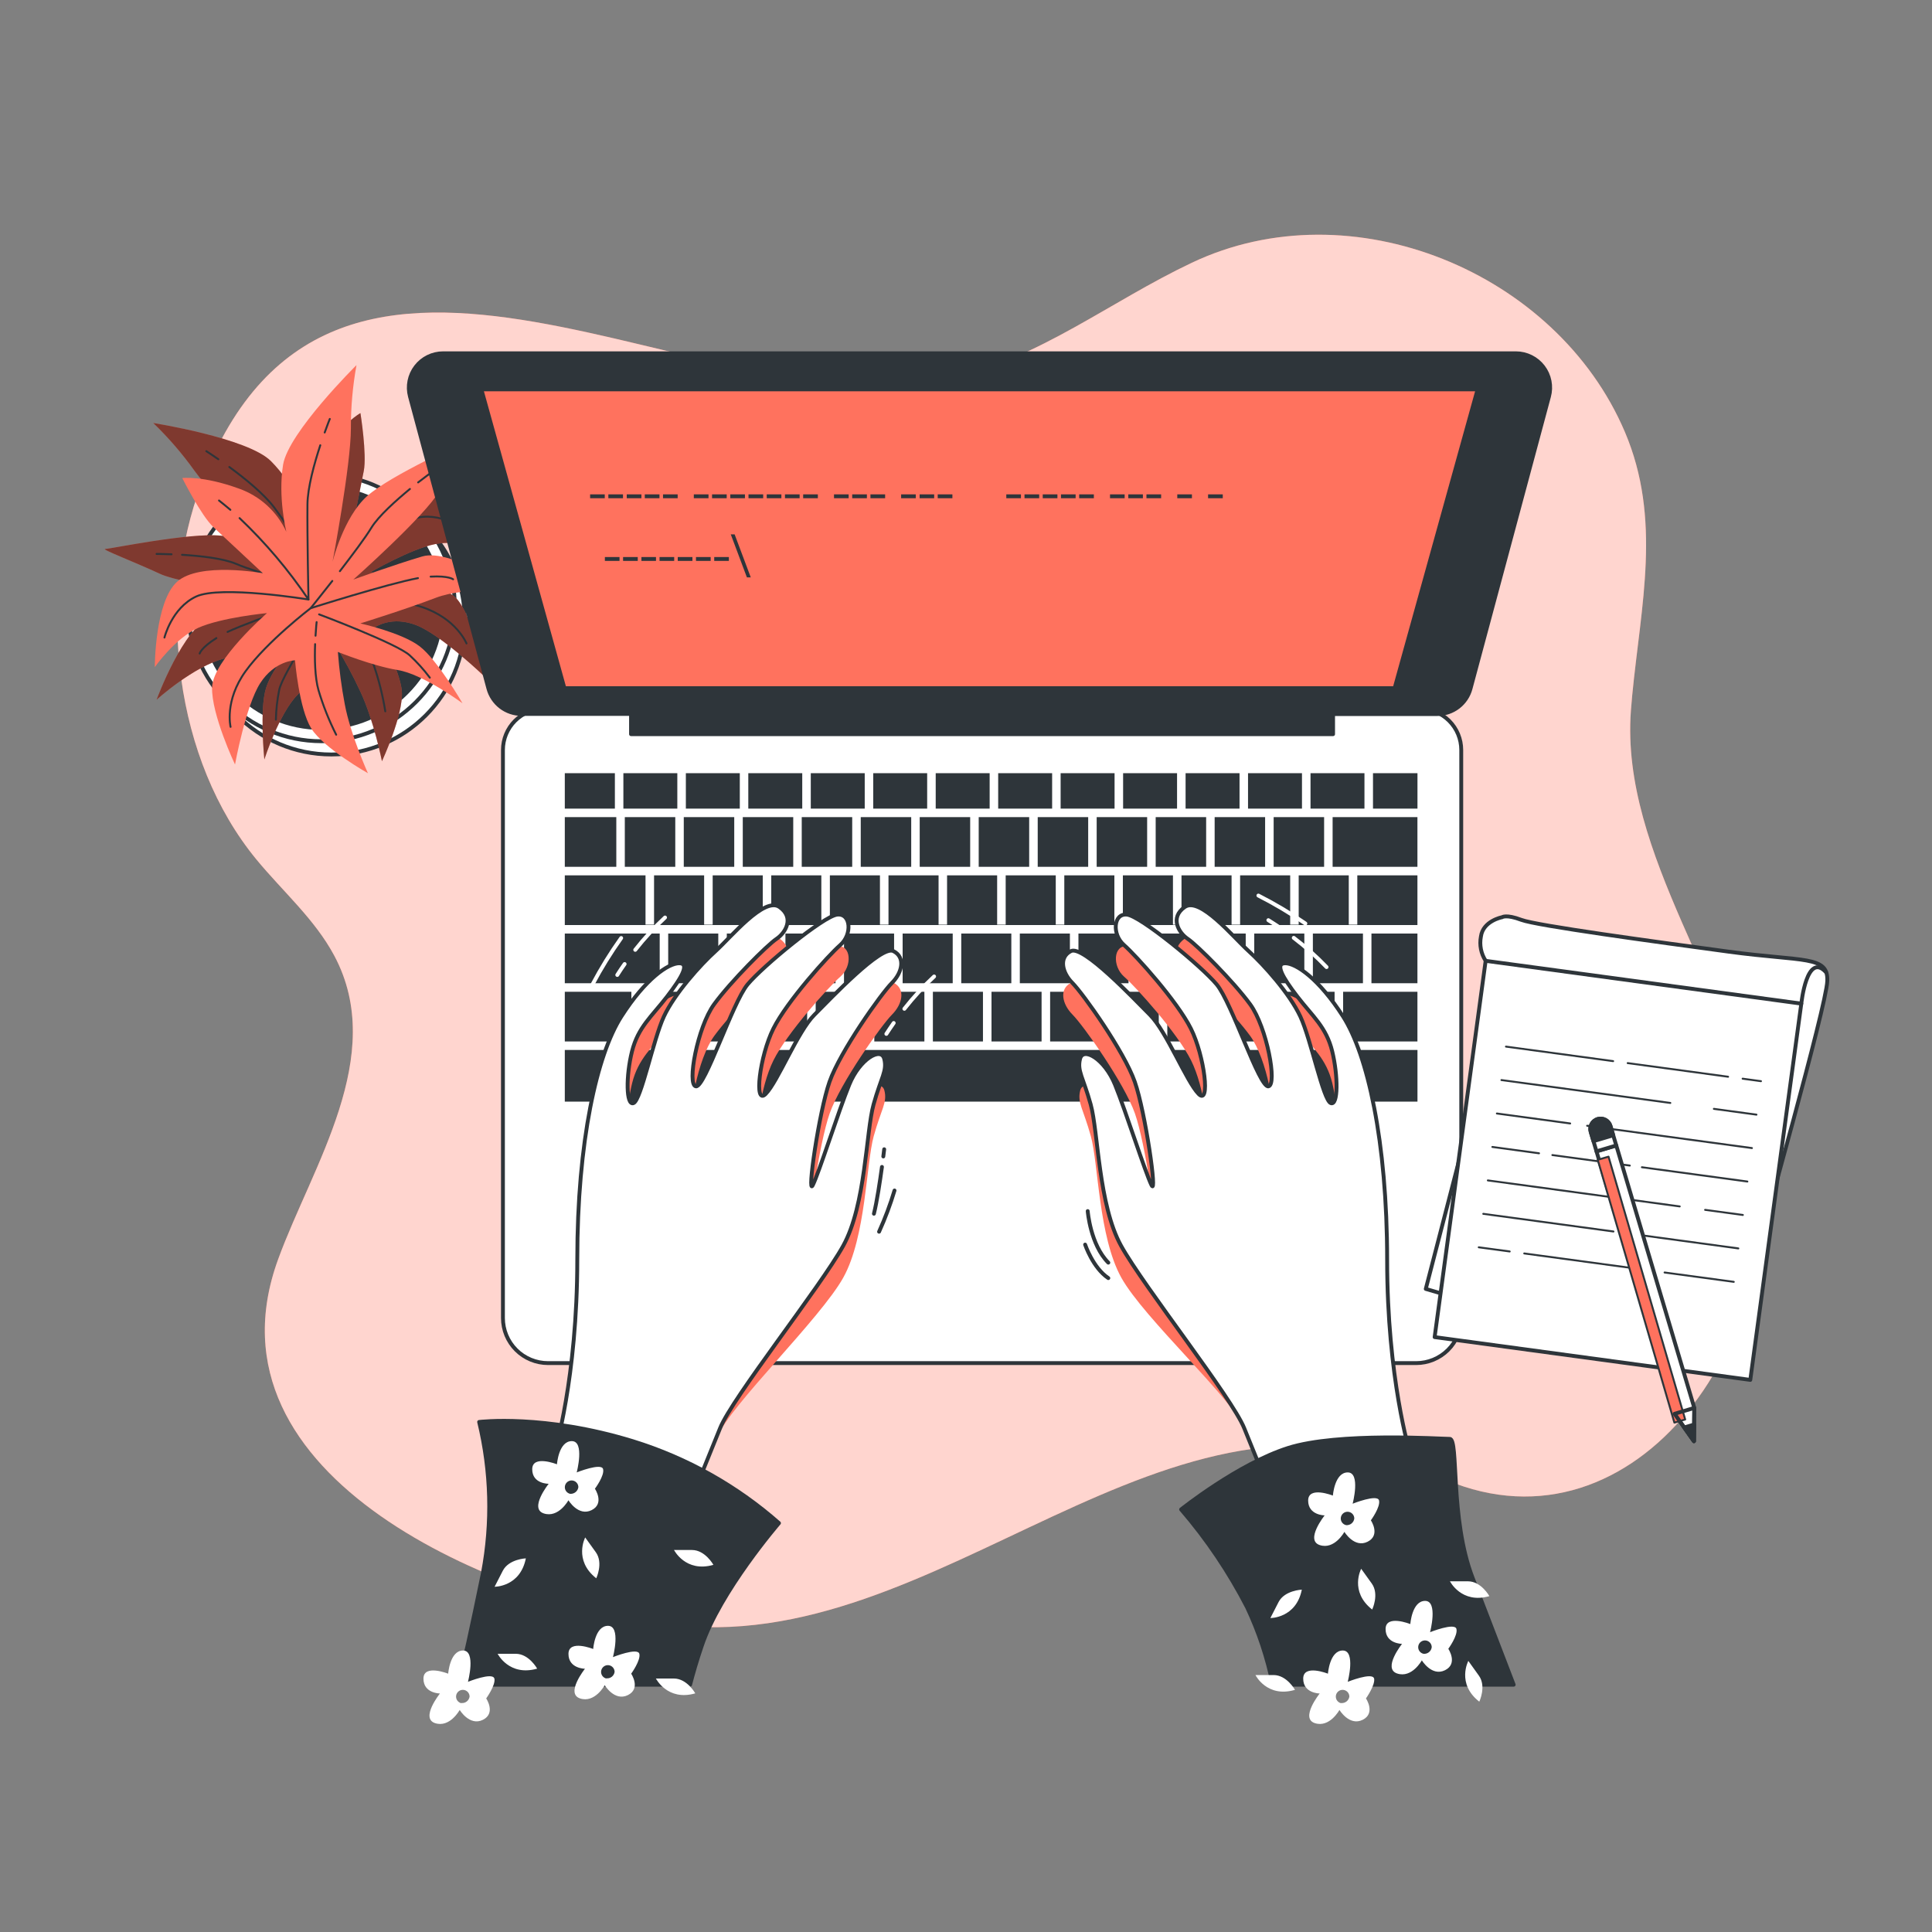 <svg viewBox="0 0 500 500" fill="none" xmlns="http://www.w3.org/2000/svg">
<rect x="0" y="0" width="500" height="500" fill="#808080" stroke="none"/>
<path d="M422.41 180C424.68 156.54 430.11 134.33 420.51 111.77C402.89 70.37 349.74 48.39 308.44 68C287.32 78 269.26 92.63 246 98C183.22 112.49 86.32 35.29 52.15 125.17C40.42 156.01 45.15 196.65 66.36 222.43C73.17 230.7 81.49 237.9 86.53 247.36C100.32 273.25 80.8 301.7 72 325.85C51.1 382.92 129.9 414.5 172.67 420.32C243.37 430 301.69 349 372 382C421 405 464 349 455 293C449.11 256.34 419.29 221.25 422.08 183.89C422.18 182.6 422.29 181.31 422.41 180Z" fill="#FF725E"/>
<path opacity="0.7" d="M422.41 180C424.68 156.54 430.11 134.33 420.51 111.77C402.89 70.37 349.74 48.39 308.44 68C287.32 78 269.26 92.63 246 98C183.22 112.49 86.32 35.29 52.15 125.17C40.42 156.01 45.15 196.65 66.36 222.43C73.17 230.7 81.49 237.9 86.53 247.36C100.32 273.25 80.8 301.7 72 325.85C51.1 382.92 129.9 414.5 172.67 420.32C243.37 430 301.69 349 372 382C421 405 464 349 455 293C449.11 256.34 419.29 221.25 422.08 183.89C422.18 182.6 422.29 181.31 422.41 180Z" fill="white"/>
<path d="M85.77 195.26C104.84 195.26 120.3 179.8 120.3 160.73C120.3 141.66 104.84 126.2 85.77 126.2C66.7 126.2 51.24 141.66 51.24 160.73C51.24 179.8 66.7 195.26 85.77 195.26Z" fill="white" stroke="#2E353A" stroke-linecap="round" stroke-linejoin="round"/>
<path d="M83.2 191.83C102.27 191.83 117.73 176.37 117.73 157.3C117.73 138.23 102.27 122.77 83.2 122.77C64.13 122.77 48.67 138.23 48.67 157.3C48.67 176.37 64.13 191.83 83.2 191.83Z" fill="white" stroke="#2E353A" stroke-linecap="round" stroke-linejoin="round"/>
<path d="M83.2 188.4C100.376 188.4 114.3 174.476 114.3 157.3C114.3 140.124 100.376 126.2 83.2 126.2C66.024 126.2 52.1 140.124 52.1 157.3C52.1 174.476 66.024 188.4 83.2 188.4Z" fill="#2E353A" stroke="#2E353A" stroke-linecap="round" stroke-linejoin="round"/>
<path d="M79.55 133.92C79.55 133.92 76.12 125.34 70.12 119.34C64.12 113.34 39.66 109.47 39.66 109.47C43.61 113.28 47.202 117.444 50.39 121.91C55.96 129.63 74.39 147.22 74.39 147.22C74.39 147.22 65.39 139.5 57.23 138.64C49.07 137.78 28.49 142.07 27.23 142.07C25.97 142.07 34.95 145.5 41.39 148.5C47.83 151.5 72.7 154.08 72.7 154.08C72.7 154.08 61.98 157.08 54.7 159.66C47.42 162.24 40.52 181.1 40.52 181.1C40.52 181.1 49.96 172.52 58.11 170.38C66.26 168.24 77.84 164.38 77.84 164.38C77.84 164.38 70.55 172.53 68.84 178.11C67.13 183.69 68.41 196.55 68.41 196.55C68.41 196.55 72.27 184.55 76.99 179.82C81.71 175.09 86.84 167 86.84 167C89.216 170.873 91.366 174.879 93.28 179C96.71 186.29 98.85 197 98.85 197C98.85 197 104.43 185 104 179C103.57 173 97.14 162.27 97.14 162.27C97.14 162.27 101.43 159.27 107.86 161.84C114.29 164.41 125.45 175.14 125.45 175.14C125.45 175.14 122.87 160.98 118.58 155.41C114.29 149.84 95.85 148.11 95.85 148.11C95.85 148.11 106.15 142.11 112.58 140.82C119.01 139.53 127.58 142.54 127.58 142.54C127.58 142.54 117.72 128.81 110 127.95C102.28 127.09 90.7 139.07 90.7 139.07L94.14 121.91C94.99 117.62 93.28 106.91 93.28 106.91C93.28 106.91 88.56 109.48 82.98 117.63C81.347 119.977 80.202 122.629 79.613 125.427C79.023 128.225 79.002 131.113 79.55 133.92Z" fill="#FF725E"/>
<path opacity="0.5" d="M79.55 133.92C79.55 133.92 76.12 125.34 70.12 119.34C64.12 113.34 39.66 109.47 39.66 109.47C43.61 113.28 47.202 117.444 50.39 121.91C55.96 129.63 74.39 147.22 74.39 147.22C74.39 147.22 65.39 139.5 57.23 138.64C49.07 137.78 28.49 142.07 27.23 142.07C25.97 142.07 34.95 145.5 41.39 148.5C47.83 151.5 72.7 154.08 72.7 154.08C72.7 154.08 61.98 157.08 54.7 159.66C47.42 162.24 40.52 181.1 40.52 181.1C40.52 181.1 49.96 172.52 58.11 170.38C66.26 168.24 77.84 164.38 77.84 164.38C77.84 164.38 70.55 172.53 68.84 178.11C67.13 183.69 68.41 196.55 68.41 196.55C68.41 196.55 72.27 184.55 76.99 179.82C81.71 175.09 86.84 167 86.84 167C89.216 170.873 91.366 174.879 93.28 179C96.71 186.29 98.85 197 98.85 197C98.85 197 104.43 185 104 179C103.57 173 97.14 162.27 97.14 162.27C97.14 162.27 101.43 159.27 107.86 161.84C114.29 164.41 125.45 175.14 125.45 175.14C125.45 175.14 122.87 160.98 118.58 155.41C114.29 149.84 95.85 148.11 95.85 148.11C95.85 148.11 106.15 142.11 112.58 140.82C119.01 139.53 127.58 142.54 127.58 142.54C127.58 142.54 117.72 128.81 110 127.95C102.28 127.09 90.7 139.07 90.7 139.07L94.14 121.91C94.99 117.62 93.28 106.91 93.28 106.91C93.28 106.91 88.56 109.48 82.98 117.63C81.347 119.977 80.202 122.629 79.613 125.427C79.023 128.225 79.002 131.113 79.55 133.92Z" fill="black"/>
<path d="M88 120.86C88.3 119.63 88.63 118.4 89 117.19" stroke="#2E353A" stroke-width="0.5" stroke-linecap="round" stroke-linejoin="round"/>
<path d="M59.35 120.86C63.35 123.79 68.35 127.86 70.97 131.35C75.69 137.78 85.13 151.51 85.13 151.51C84.86 142.288 85.591 133.064 87.31 124" stroke="#2E353A" stroke-width="0.5" stroke-linecap="round" stroke-linejoin="round"/>
<path d="M53.39 116.76C53.39 116.76 54.64 117.56 56.51 118.85" stroke="#2E353A" stroke-width="0.5" stroke-linecap="round" stroke-linejoin="round"/>
<path d="M85.13 151.51C85.13 151.51 101.43 135.21 108.29 133.92C115.15 132.63 121.16 137.78 121.16 137.78" stroke="#2E353A" stroke-width="0.5" stroke-linecap="round" stroke-linejoin="round"/>
<path d="M56 165.14C52 167.66 51.67 169.14 51.67 169.14" stroke="#2E353A" stroke-width="0.5" stroke-linecap="round" stroke-linejoin="round"/>
<path d="M120.73 166.52C120.73 166.52 118.16 160.08 109.15 157.08C100.14 154.08 86 153.65 86 153.65C86 153.65 66.15 160.15 58.89 163.54" stroke="#2E353A" stroke-width="0.5" stroke-linecap="round" stroke-linejoin="round"/>
<path d="M77.32 151.2C82.12 152.6 85.99 153.65 85.99 153.65" stroke="#2E353A" stroke-width="0.5" stroke-linecap="round" stroke-linejoin="round"/>
<path d="M47.11 143.58C51.77 143.86 57.77 144.5 61.11 145.93C63.83 147.1 69.19 148.79 74.25 150.3" stroke="#2E353A" stroke-width="0.5" stroke-linecap="round" stroke-linejoin="round"/>
<path d="M40.52 143.36C40.52 143.36 42.09 143.36 44.4 143.45" stroke="#2E353A" stroke-width="0.5" stroke-linecap="round" stroke-linejoin="round"/>
<path d="M85.13 156.22C85.13 156.22 73.13 174.22 72.26 178.53C71.745 181.073 71.457 183.656 71.4 186.25" stroke="#2E353A" stroke-width="0.5" stroke-linecap="round" stroke-linejoin="round"/>
<path d="M90.47 161.89C92.78 164.89 95.55 168.89 96.71 172.09C98.06 175.994 99.064 180.01 99.71 184.09" stroke="#2E353A" stroke-width="0.5" stroke-linecap="round" stroke-linejoin="round"/>
<path d="M86.84 157.51C86.84 157.51 87.84 158.57 89.13 160.2" stroke="#2E353A" stroke-width="0.5" stroke-linecap="round" stroke-linejoin="round"/>
<path d="M74.1 137.62C74.1 137.62 71.89 128.62 73.26 120.27C74.63 111.92 92.26 94.49 92.26 94.49C91.28 99.888 90.795 105.364 90.81 110.85C90.81 120.37 86.06 145.41 86.06 145.41C86.06 145.41 88.87 133.89 94.99 128.41C101.11 122.93 120.34 114.41 121.38 113.68C122.42 112.95 117.11 120.97 113.64 127.17C110.17 133.37 91.44 150 91.44 150C91.44 150 101.9 146.18 109.32 144C116.74 141.82 133.32 153.16 133.32 153.16C133.32 153.16 120.65 151.7 112.78 154.71C104.91 157.72 93.25 161.34 93.25 161.34C93.25 161.34 103.93 163.71 108.57 167.24C113.21 170.77 119.69 182 119.69 182C119.69 182 109.55 174.49 102.96 173.41C96.37 172.33 87.44 168.72 87.44 168.72C87.779 173.25 88.373 177.757 89.22 182.22C90.69 190.15 95.22 200.11 95.22 200.11C95.22 200.11 83.69 193.61 80.53 188.48C77.37 183.35 76.35 170.89 76.35 170.89C76.35 170.89 71.11 170.95 67.35 176.79C63.59 182.63 60.82 197.85 60.82 197.85C60.82 197.85 54.66 184.85 54.89 177.85C55.12 170.85 69.1 158.67 69.1 158.67C69.1 158.67 57.24 159.8 51.26 162.5C45.28 165.2 40.06 172.65 40.06 172.65C40.06 172.65 40.06 155.75 45.84 150.55C51.62 145.35 68.03 148.35 68.03 148.35L55.23 136.42C52.03 133.42 47.17 123.72 47.17 123.72C47.17 123.72 52.51 123.06 61.79 126.43C64.487 127.374 66.967 128.852 69.082 130.774C71.197 132.697 72.903 135.025 74.1 137.62V137.62Z" fill="#FF725E"/>
<path d="M59.62 131.94C58.62 131.11 57.68 130.31 56.68 129.53" stroke="#2E353A" stroke-width="0.5" stroke-linecap="round" stroke-linejoin="round"/>
<path d="M82.89 115.23C81.34 119.95 79.61 126.16 79.57 130.52C79.49 138.52 79.83 155.15 79.83 155.15C74.668 147.504 68.69 140.442 62 134.09" stroke="#2E353A" stroke-width="0.5" stroke-linecap="round" stroke-linejoin="round"/>
<path d="M85.35 108.42C85.35 108.42 84.79 109.8 84.03 111.93" stroke="#2E353A" stroke-width="0.5" stroke-linecap="round" stroke-linejoin="round"/>
<path d="M79.83 155.15C79.83 155.15 57.08 151.42 50.76 154.38C44.44 157.34 42.56 165 42.56 165" stroke="#2E353A" stroke-width="0.5" stroke-linecap="round" stroke-linejoin="round"/>
<path d="M111.45 149.23C116.14 148.97 117.26 149.92 117.26 149.92" stroke="#2E353A" stroke-width="0.5" stroke-linecap="round" stroke-linejoin="round"/>
<path d="M59.67 188.11C59.67 188.11 58.01 181.38 63.57 173.69C69.13 166 80.39 157.4 80.39 157.4C80.39 157.4 100.3 151.09 108.17 149.62" stroke="#2E353A" stroke-width="0.5" stroke-linecap="round" stroke-linejoin="round"/>
<path d="M86 150.35C82.92 154.28 80.4 157.4 80.4 157.4" stroke="#2E353A" stroke-width="0.5" stroke-linecap="round" stroke-linejoin="round"/>
<path d="M106.09 126.54C102.47 129.54 97.97 133.54 96.09 136.61C94.56 139.15 91.19 143.61 87.96 147.82" stroke="#2E353A" stroke-width="0.5" stroke-linecap="round" stroke-linejoin="round"/>
<path d="M111.31 122.51C111.31 122.51 110.04 123.43 108.21 124.85" stroke="#2E353A" stroke-width="0.5" stroke-linecap="round" stroke-linejoin="round"/>
<path d="M82.58 159C82.58 159 102.85 166.62 106.04 169.61C107.942 171.374 109.683 173.305 111.24 175.38" stroke="#2E353A" stroke-width="0.5" stroke-linecap="round" stroke-linejoin="round"/>
<path d="M81.55 166.7C81.41 170.48 81.48 175.33 82.43 178.63C83.609 182.595 85.138 186.446 87 190.14" stroke="#2E353A" stroke-width="0.5" stroke-linecap="round" stroke-linejoin="round"/>
<path d="M81.94 161C81.94 161 81.78 162.42 81.66 164.52" stroke="#2E353A" stroke-width="0.5" stroke-linecap="round" stroke-linejoin="round"/>
<path d="M140.83 183.43H367.5C370.33 183.43 373.044 184.554 375.045 186.555C377.046 188.556 378.17 191.27 378.17 194.1V341.1C378.17 342.633 377.868 344.15 377.282 345.566C376.695 346.982 375.836 348.268 374.752 349.352C373.668 350.436 372.382 351.295 370.966 351.882C369.55 352.468 368.033 352.77 366.5 352.77H141.83C140.297 352.77 138.78 352.468 137.364 351.882C135.948 351.295 134.662 350.436 133.578 349.352C132.494 348.268 131.635 346.982 131.048 345.566C130.462 344.15 130.16 342.633 130.16 341.1V194.1C130.16 191.27 131.284 188.556 133.285 186.555C135.286 184.554 138 183.43 140.83 183.43Z" fill="white" stroke="#2E353A" stroke-linecap="round" stroke-linejoin="round"/>
<path d="M223.79 200.1H209.83V209.27H223.79V200.1Z" fill="#2E353A"/>
<path d="M178.56 256.67H165.6V269.53H178.56V256.67Z" fill="#2E353A"/>
<path d="M235.82 211.47H222.76V224.33H235.82V211.47Z" fill="#2E353A"/>
<path d="M207.62 200.1H193.66V209.27H207.62V200.1Z" fill="#2E353A"/>
<path d="M251.08 211.47H238.02V224.33H251.08V211.47Z" fill="#2E353A"/>
<path d="M239.95 200.1H225.99V209.27H239.95V200.1Z" fill="#2E353A"/>
<path d="M170.73 241.6H146.17V254.46H170.73V241.6Z" fill="#2E353A"/>
<path d="M205.29 211.47H192.23V224.33H205.29V211.47Z" fill="#2E353A"/>
<path d="M163.4 256.67H146.17V269.53H163.4V256.67Z" fill="#2E353A"/>
<path d="M256.12 200.1H242.16V209.27H256.12V200.1Z" fill="#2E353A"/>
<path d="M174.76 211.47H161.7V224.33H174.76V211.47Z" fill="#2E353A"/>
<path d="M175.29 200.1H161.33V209.27H175.29V200.1Z" fill="#2E353A"/>
<path d="M191.46 200.1H177.5V209.27H191.46V200.1Z" fill="#2E353A"/>
<path d="M190.02 211.47H176.96V224.33H190.02V211.47Z" fill="#2E353A"/>
<path d="M220.55 211.47H207.49V224.33H220.55V211.47Z" fill="#2E353A"/>
<path d="M320.79 200.1H306.83V209.27H320.79V200.1Z" fill="#2E353A"/>
<path d="M336.95 200.1H322.99V209.27H336.95V200.1Z" fill="#2E353A"/>
<path d="M327.41 211.47H314.35V224.33H327.41V211.47Z" fill="#2E353A"/>
<path d="M342.68 211.47H329.62V224.33H342.68V211.47Z" fill="#2E353A"/>
<path d="M366.83 256.67H347.6V269.53H366.83V256.67Z" fill="#2E353A"/>
<path d="M353.12 200.1H339.16V209.27H353.12V200.1Z" fill="#2E353A"/>
<path d="M159.5 211.47H146.17V224.33H159.5V211.47Z" fill="#2E353A"/>
<path d="M272.29 200.1H258.33V209.27H272.29V200.1Z" fill="#2E353A"/>
<path d="M288.45 200.1H274.49V209.27H288.45V200.1Z" fill="#2E353A"/>
<path d="M281.62 211.47H268.56V224.33H281.62V211.47Z" fill="#2E353A"/>
<path d="M312.15 211.47H299.09V224.33H312.15V211.47Z" fill="#2E353A"/>
<path d="M266.35 211.47H253.29V224.33H266.35V211.47Z" fill="#2E353A"/>
<path d="M296.88 211.47H283.82V224.33H296.88V211.47Z" fill="#2E353A"/>
<path d="M304.62 200.1H290.66V209.27H304.62V200.1Z" fill="#2E353A"/>
<path d="M284.73 256.67H271.77V269.53H284.73V256.67Z" fill="#2E353A"/>
<path d="M352.73 241.6H339.77V254.46H352.73V241.6Z" fill="#2E353A"/>
<path d="M337.56 241.6H324.6V254.46H337.56V241.6Z" fill="#2E353A"/>
<path d="M345.39 256.67H332.43V269.53H345.39V256.67Z" fill="#2E353A"/>
<path d="M330.23 256.67H317.27V269.53H330.23V256.67Z" fill="#2E353A"/>
<path d="M299.89 256.67H286.93V269.53H299.89V256.67Z" fill="#2E353A"/>
<path d="M315.06 256.67H302.1V269.53H315.06V256.67Z" fill="#2E353A"/>
<path d="M322.39 241.6H309.43V254.46H322.39V241.6Z" fill="#2E353A"/>
<path d="M307.23 241.6H294.27V254.46H307.23V241.6Z" fill="#2E353A"/>
<path d="M366.84 200.1H355.33V209.27H366.84V200.1Z" fill="#2E353A"/>
<path d="M159.13 200.1H146.17V209.27H159.13V200.1Z" fill="#2E353A"/>
<path d="M366.84 271.73H146.17V285.1H366.84V271.73Z" fill="#2E353A"/>
<path d="M366.83 211.47H344.88V224.33H366.83V211.47Z" fill="#2E353A"/>
<path d="M366.83 241.6H354.93V254.46H366.83V241.6Z" fill="#2E353A"/>
<path d="M351.27 239.3H349.06V226.54H336.1V239.3H333.9V226.54H320.94V239.3H318.73V226.54H305.77V239.3H303.56V226.54H290.6V239.3H288.4V226.54H275.44V239.3H273.23V226.54H260.27V239.3H258.06V226.54H245.1V239.3H242.9V226.54H229.94V239.3H227.73V226.54H214.77V239.3H212.56V226.54H199.6V239.3H197.4V226.54H184.44V239.3H182.23V226.54H169.27V239.3H167.06V226.54H146.17V239.4H366.83V226.54H351.27V239.3Z" fill="#2E353A"/>
<path d="M246.56 241.6H233.6V254.46H246.56V241.6Z" fill="#2E353A"/>
<path d="M292.06 241.6H279.1V254.46H292.06V241.6Z" fill="#2E353A"/>
<path d="M216.23 241.6H203.27V254.46H216.23V241.6Z" fill="#2E353A"/>
<path d="M224.06 256.67H211.1V269.53H224.06V256.67Z" fill="#2E353A"/>
<path d="M231.39 241.6H218.43V254.46H231.39V241.6Z" fill="#2E353A"/>
<path d="M201.06 241.6H188.1V254.46H201.06V241.6Z" fill="#2E353A"/>
<path d="M193.73 256.67H180.77V269.53H193.73V256.67Z" fill="#2E353A"/>
<path d="M208.89 256.67H195.93V269.53H208.89V256.67Z" fill="#2E353A"/>
<path d="M261.73 241.6H248.77V254.46H261.73V241.6Z" fill="#2E353A"/>
<path d="M269.56 256.67H256.6V269.53H269.56V256.67Z" fill="#2E353A"/>
<path d="M276.89 241.6H263.93V254.46H276.89V241.6Z" fill="#2E353A"/>
<path d="M239.23 256.67H226.27V269.53H239.23V256.67Z" fill="#2E353A"/>
<path d="M254.39 256.67H241.43V269.53H254.39V256.67Z" fill="#2E353A"/>
<path d="M185.89 241.6H172.93V254.46H185.89V241.6Z" fill="#2E353A"/>
<path d="M392.33 91.43H114.67C113.308 91.431 111.965 91.745 110.744 92.348C109.524 92.951 108.458 93.827 107.629 94.908C106.801 95.988 106.232 97.245 105.967 98.581C105.702 99.916 105.747 101.295 106.1 102.61L126.4 178.19C126.906 180.077 128.02 181.744 129.569 182.933C131.118 184.123 133.017 184.768 134.97 184.77H163.31V190H345V184.8H372C373.953 184.798 375.852 184.153 377.401 182.963C378.95 181.774 380.064 180.107 380.57 178.22L400.87 102.64C401.227 101.325 401.278 99.946 401.017 98.609C400.756 97.272 400.19 96.012 399.365 94.929C398.539 93.845 397.475 92.966 396.255 92.359C395.036 91.752 393.692 91.434 392.33 91.43V91.43Z" fill="#2E353A" stroke="#2E353A" stroke-linecap="round" stroke-linejoin="round"/>
<path d="M360.93 178.1H146.07L124.58 100.77H382.41L360.93 178.1Z" fill="#FF725E" stroke="#2E353A" stroke-linecap="round" stroke-linejoin="round"/>
<path d="M160.33 144.16V145.16H156.54V144.16H160.33Z" fill="#2E353A"/>
<path d="M165.05 144.16V145.16H161.25V144.16H165.05Z" fill="#2E353A"/>
<path d="M169.77 144.16V145.16H166V144.16H169.77Z" fill="#2E353A"/>
<path d="M174.48 144.16V145.16H170.69V144.16H174.48Z" fill="#2E353A"/>
<path d="M179.2 144.16V145.16H175.4V144.16H179.2Z" fill="#2E353A"/>
<path d="M183.92 144.16V145.16H180.12V144.16H183.92Z" fill="#2E353A"/>
<path d="M188.63 144.16V145.16H184.84V144.16H188.63Z" fill="#2E353A"/>
<path d="M193.3 149.43L189.12 138.29H190.12L194.3 149.43H193.3Z" fill="#2E353A"/>
<path d="M156.51 127.94V128.94H152.72V127.94H156.51Z" fill="#2E353A"/>
<path d="M161.23 127.94V128.94H157.44V127.94H161.23Z" fill="#2E353A"/>
<path d="M166 127.94V128.94H162.2V127.94H166Z" fill="#2E353A"/>
<path d="M170.67 127.94V128.94H166.87V127.94H170.67Z" fill="#2E353A"/>
<path d="M175.38 127.94V128.94H171.59V127.94H175.38Z" fill="#2E353A"/>
<path d="M183.36 127.94V128.94H179.56V127.94H183.36Z" fill="#2E353A"/>
<path d="M188.07 127.94V128.94H184.28V127.94H188.07Z" fill="#2E353A"/>
<path d="M192.79 127.94V128.94H189V127.94H192.79Z" fill="#2E353A"/>
<path d="M197.51 127.94V128.94H193.71V127.94H197.51Z" fill="#2E353A"/>
<path d="M202.22 127.94V128.94H198.43V127.94H202.22Z" fill="#2E353A"/>
<path d="M206.94 127.94V128.94H203.15V127.94H206.94Z" fill="#2E353A"/>
<path d="M211.66 127.94V128.94H207.86V127.94H211.66Z" fill="#2E353A"/>
<path d="M219.63 127.94V128.94H215.84V127.94H219.63Z" fill="#2E353A"/>
<path d="M224.35 127.94V128.94H220.55V127.94H224.35Z" fill="#2E353A"/>
<path d="M229.07 127.94V128.94H225.27V127.94H229.07Z" fill="#2E353A"/>
<path d="M237 127.94V128.94H233.21V127.94H237Z" fill="#2E353A"/>
<path d="M241.76 127.94V128.94H238V127.94H241.76Z" fill="#2E353A"/>
<path d="M246.48 127.94V128.94H242.68V127.94H246.48Z" fill="#2E353A"/>
<path d="M264.22 127.94V128.94H260.43V127.94H264.22Z" fill="#2E353A"/>
<path d="M268.94 127.94V128.94H265.14V127.94H268.94Z" fill="#2E353A"/>
<path d="M273.66 127.94V128.94H269.86V127.94H273.66Z" fill="#2E353A"/>
<path d="M278.37 127.94V128.94H274.58V127.94H278.37Z" fill="#2E353A"/>
<path d="M283.09 127.94V128.94H279.29V127.94H283.09Z" fill="#2E353A"/>
<path d="M291.06 127.94V128.94H287.27V127.94H291.06Z" fill="#2E353A"/>
<path d="M295.78 127.94V128.94H292V127.94H295.78Z" fill="#2E353A"/>
<path d="M300.5 127.94V128.94H296.7V127.94H300.5Z" fill="#2E353A"/>
<path d="M308.47 127.94V128.94H304.68V127.94H308.47Z" fill="#2E353A"/>
<path d="M316.45 127.94V128.94H312.65V127.94H316.45Z" fill="#2E353A"/>
<path d="M379.69 292.29L368.99 333.57L379.11 336.54L379.69 292.29Z" fill="white" stroke="#2E353A" stroke-linecap="round" stroke-linejoin="round"/>
<path d="M384.49 248.66C383.283 246.805 382.842 244.554 383.26 242.38C383.81 238.31 388.72 237.38 388.72 237.38C388.72 237.38 389.79 236.57 393.72 238.06C397.65 239.55 428.04 243.67 447.46 246.3C466.88 248.93 473.17 247.23 472.9 253.9C472.63 260.57 455.59 320.43 455.33 322.31C455.07 324.19 384.49 248.66 384.49 248.66Z" fill="white" stroke="#2E353A" stroke-miterlimit="10"/>
<path d="M466.174 259.736L384.482 248.662L371.281 346.041L452.974 357.115L466.174 259.736Z" fill="white" stroke="#2E353A" stroke-linecap="round" stroke-linejoin="round"/>
<path d="M450.99 279.16L455.74 279.81" stroke="#2E353A" stroke-width="0.5" stroke-linecap="round" stroke-linejoin="round"/>
<path d="M421.24 275.13L447.23 278.66" stroke="#2E353A" stroke-width="0.5" stroke-linecap="round" stroke-linejoin="round"/>
<path d="M389.74 270.86L417.48 274.62" stroke="#2E353A" stroke-width="0.5" stroke-linecap="round" stroke-linejoin="round"/>
<path d="M443.55 286.97L454.57 288.47" stroke="#2E353A" stroke-width="0.5" stroke-linecap="round" stroke-linejoin="round"/>
<path d="M388.57 279.52L432.28 285.44" stroke="#2E353A" stroke-width="0.5" stroke-linecap="round" stroke-linejoin="round"/>
<path d="M410.75 291.34L453.4 297.12" stroke="#2E353A" stroke-width="0.5" stroke-linecap="round" stroke-linejoin="round"/>
<path d="M387.39 288.17L406.36 290.75" stroke="#2E353A" stroke-width="0.5" stroke-linecap="round" stroke-linejoin="round"/>
<path d="M424.92 302.08L452.22 305.78" stroke="#2E353A" stroke-width="0.5" stroke-linecap="round" stroke-linejoin="round"/>
<path d="M401.75 298.93L421.79 301.65" stroke="#2E353A" stroke-width="0.5" stroke-linecap="round" stroke-linejoin="round"/>
<path d="M386.22 296.83L398.3 298.47" stroke="#2E353A" stroke-width="0.5" stroke-linecap="round" stroke-linejoin="round"/>
<path d="M441.28 313.11L451.05 314.43" stroke="#2E353A" stroke-width="0.5" stroke-linecap="round" stroke-linejoin="round"/>
<path d="M385.05 305.49L434.71 312.22" stroke="#2E353A" stroke-width="0.5" stroke-linecap="round" stroke-linejoin="round"/>
<path d="M422.26 319.34L449.88 323.09" stroke="#2E353A" stroke-width="0.5" stroke-linecap="round" stroke-linejoin="round"/>
<path d="M383.87 314.14L417.56 318.71" stroke="#2E353A" stroke-width="0.5" stroke-linecap="round" stroke-linejoin="round"/>
<path d="M430.79 329.32L448.7 331.74" stroke="#2E353A" stroke-width="0.5" stroke-linecap="round" stroke-linejoin="round"/>
<path d="M394.47 324.39L426.41 328.72" stroke="#2E353A" stroke-width="0.5" stroke-linecap="round" stroke-linejoin="round"/>
<path d="M382.7 322.8L390.71 323.88" stroke="#2E353A" stroke-width="0.5" stroke-linecap="round" stroke-linejoin="round"/>
<path d="M466.18 259.74C466.18 259.74 467.58 246.16 472.58 251.62" stroke="#2E353A" stroke-linecap="round" stroke-linejoin="round"/>
<path d="M438.48 364.35L438.39 372.98L433.36 365.88L413.17 297.97L418.29 296.44L438.48 364.35Z" fill="white" stroke="#2E353A" stroke-linecap="round" stroke-linejoin="round"/>
<path d="M416.286 299.342L413.492 300.157L433.33 368.173L436.124 367.358L416.286 299.342Z" fill="#FF725E" stroke="#2E353A" stroke-width="0.5" stroke-linecap="round" stroke-linejoin="round"/>
<path d="M438.48 364.37L433.37 365.89L438.39 372.98L438.48 364.37Z" stroke="#2E353A" stroke-linecap="round" stroke-linejoin="round"/>
<path d="M435.88 369.43L438.39 372.98L438.44 368.67L435.88 369.43Z" fill="#2E353A" stroke="#2E353A" stroke-linecap="round" stroke-linejoin="round"/>
<path d="M413.47 289.6C412.793 289.804 412.223 290.267 411.886 290.889C411.549 291.511 411.471 292.241 411.67 292.92L413.17 297.97L418.29 296.45L416.79 291.4C416.586 290.723 416.123 290.153 415.501 289.816C414.879 289.479 414.149 289.401 413.47 289.6V289.6Z" fill="white" stroke="#2E353A" stroke-linecap="round" stroke-linejoin="round"/>
<path d="M413.47 289.6C412.793 289.804 412.223 290.267 411.886 290.889C411.549 291.511 411.471 292.241 411.67 292.92L412.39 295.33L417.5 293.81L416.79 291.4C416.586 290.723 416.123 290.153 415.501 289.816C414.879 289.479 414.149 289.401 413.47 289.6V289.6Z" fill="#2E353A" stroke="#2E353A" stroke-linecap="round" stroke-linejoin="round"/>
<path d="M161.65 249.49C161.01 250.39 160.38 251.33 159.75 252.32" stroke="white" stroke-linecap="round" stroke-linejoin="round"/>
<path d="M172.11 237.45C169.324 240.033 166.746 242.831 164.4 245.82" stroke="white" stroke-linecap="round" stroke-linejoin="round"/>
<path d="M160.76 242.76C158.028 246.592 155.552 250.601 153.35 254.76" stroke="white" stroke-linecap="round" stroke-linejoin="round"/>
<path d="M231.29 264.75C230.66 265.65 230.02 266.59 229.39 267.57" stroke="white" stroke-linecap="round" stroke-linejoin="round"/>
<path d="M241.75 252.71C238.969 255.295 236.394 258.093 234.05 261.08" stroke="white" stroke-linecap="round" stroke-linejoin="round"/>
<path d="M230.41 258C227.679 261.854 225.204 265.883 223 270.06" stroke="white" stroke-linecap="round" stroke-linejoin="round"/>
<path d="M331.11 240C330.2 239.38 329.24 238.76 328.25 238.14" stroke="white" stroke-linecap="round" stroke-linejoin="round"/>
<path d="M343.31 250.28C340.68 247.541 337.842 245.01 334.82 242.71" stroke="white" stroke-linecap="round" stroke-linejoin="round"/>
<path d="M337.83 239C333.938 236.328 329.877 233.913 325.67 231.77" stroke="white" stroke-linecap="round" stroke-linejoin="round"/>
<path d="M228.25 302C227.73 305.76 226.95 311 226.17 314.11" stroke="#2E353A" stroke-linecap="round" stroke-linejoin="round"/>
<path d="M228.83 297.43C228.83 297.43 228.75 298.14 228.6 299.29" stroke="#2E353A" stroke-linecap="round" stroke-linejoin="round"/>
<path d="M231.5 308.1C230.408 311.743 229.072 315.307 227.5 318.77" stroke="#2E353A" stroke-linecap="round" stroke-linejoin="round"/>
<path d="M281.5 313.43C281.5 313.43 282.17 322.1 286.83 326.77" stroke="#2E353A" stroke-linecap="round" stroke-linejoin="round"/>
<path d="M280.83 322.1C280.83 322.1 282.83 328.1 286.83 330.77" stroke="#2E353A" stroke-linecap="round" stroke-linejoin="round"/>
<g style="mix-blend-mode:multiply">
<path d="M145 368.44C145 368.44 149.44 364.87 149.44 334.18C149.44 303.49 154.55 281.07 160.85 271.24C167.15 261.41 173.04 257.47 175.8 257.47C178.56 257.47 176.58 261.01 172.65 266.12C168.72 271.23 165.18 273.99 163.6 280.29C162.02 286.59 162.03 294.45 164 293.66C165.97 292.87 169.11 277.14 171.86 271.24C174.61 265.34 181.31 257.86 185.24 254.32C189.17 250.78 197.83 240.16 201.76 242.91C205.69 245.66 203.34 249.6 200.98 251.17C198.62 252.74 189.17 262.17 184.85 268.09C180.53 274.01 177.77 288.94 180.13 289.33C182.49 289.72 189.57 267.7 193.5 262.98C197.43 258.26 213.17 245.27 216.71 244.88C220.25 244.49 220.65 249.99 217.5 252.75C214.35 255.51 203.73 267.3 200.19 274.38C196.65 281.46 195.07 294.45 198.19 291.3C201.31 288.15 206.45 275.17 210.78 270.84C215.11 266.51 228.09 252.75 231.24 254.32C234.39 255.89 233.6 259.83 230.85 262.58C228.1 265.33 217.47 280.29 214.72 288.15C211.97 296.01 208.81 318.05 210.39 314.91C211.97 311.77 217.08 295.63 219.83 288.91C222.58 282.19 228.09 279.08 228.88 282.22C229.67 285.36 228.09 286.94 226.12 294.03C224.15 301.12 224.12 320.03 218.26 330.61C212.4 341.19 188.88 363.83 185.74 371.69C183.465 377.104 180.75 382.321 177.62 387.29" fill="#FF725E"/>
</g>
<g style="mix-blend-mode:multiply">
<path d="M363.55 371.1C363.55 371.1 359 364.87 359 334.18C359 303.49 353.88 281.07 347.59 271.24C341.3 261.41 335.39 257.47 332.64 257.47C329.89 257.47 331.85 261.01 335.79 266.12C339.73 271.23 343.26 273.99 344.79 280.29C346.32 286.59 346.37 294.45 344.4 293.66C342.43 292.87 339.29 277.14 336.53 271.24C333.77 265.34 327.09 257.86 323.16 254.32C319.23 250.78 310.57 240.16 306.63 242.91C302.69 245.66 305.06 249.6 307.42 251.17C309.78 252.74 319.22 262.17 323.55 268.09C327.88 274.01 330.63 288.94 328.27 289.33C325.91 289.72 318.86 267.7 314.93 263C311 258.3 295.25 245.29 291.71 244.9C288.17 244.51 287.78 250.01 290.93 252.77C294.08 255.53 304.7 267.32 308.24 274.4C311.78 281.48 313.35 294.47 310.24 291.32C307.13 288.17 301.98 275.19 297.66 270.86C293.34 266.53 280.35 252.77 277.2 254.34C274.05 255.91 274.84 259.85 277.59 262.6C280.34 265.35 290.97 280.31 293.72 288.17C296.47 296.03 299.62 318.07 298.05 314.93C296.48 311.79 291.36 295.65 288.61 288.93C285.86 282.21 280.35 279.1 279.56 282.24C278.77 285.38 280.35 286.96 282.31 294.05C284.27 301.14 284.31 320.05 290.18 330.63C296.05 341.21 318.9 361.86 322.05 369.73C325.2 377.6 330.9 390 330.9 390" fill="#FF725E"/>
</g>
<path d="M143.5 376C143.5 376 149.4 356.73 149.4 326C149.4 295.27 154.51 272.89 160.81 263.06C167.11 253.23 173 249.29 175.76 249.29C178.52 249.29 176.54 252.83 172.61 257.94C168.68 263.05 165.14 265.81 163.56 272.1C161.98 278.39 161.99 286.27 163.96 285.48C165.93 284.69 169.07 268.96 171.82 263.06C174.57 257.16 181.27 249.68 185.2 246.14C189.13 242.6 197.79 231.98 201.72 234.73C205.65 237.48 203.3 241.42 200.94 242.99C198.58 244.56 189.13 253.99 184.81 259.91C180.49 265.83 177.73 280.76 180.09 281.15C182.45 281.54 189.53 259.52 193.46 254.79C197.39 250.06 213.13 237.09 216.67 236.7C220.21 236.31 220.61 241.81 217.46 244.57C214.31 247.33 203.69 259.12 200.15 266.2C196.61 273.28 195.03 286.27 198.15 283.12C201.27 279.97 206.41 266.99 210.74 262.66C215.07 258.33 228.05 244.57 231.2 246.14C234.35 247.71 233.56 251.65 230.81 254.4C228.06 257.15 217.43 272.1 214.68 279.97C211.93 287.84 208.77 309.87 210.35 306.72C211.93 303.57 217.04 287.45 219.79 280.72C222.54 273.99 228.05 270.88 228.84 274.03C229.63 277.18 228.05 278.75 226.08 285.83C224.11 292.91 224.08 311.83 218.22 322.42C212.36 333.01 189.5 361.76 186.35 369.63C183.2 377.5 176.12 394.81 176.12 394.81" fill="white"/>
<path d="M143.5 376C143.5 376 149.4 356.73 149.4 326C149.4 295.27 154.51 272.89 160.81 263.06C167.11 253.23 173 249.29 175.76 249.29C178.52 249.29 176.54 252.83 172.61 257.94C168.68 263.05 165.14 265.81 163.56 272.1C161.98 278.39 161.99 286.27 163.96 285.48C165.93 284.69 169.07 268.96 171.82 263.06C174.57 257.16 181.27 249.68 185.2 246.14C189.13 242.6 197.79 231.98 201.72 234.73C205.65 237.48 203.3 241.42 200.94 242.99C198.58 244.56 189.13 253.99 184.81 259.91C180.49 265.83 177.73 280.76 180.09 281.15C182.45 281.54 189.53 259.52 193.46 254.79C197.39 250.06 213.13 237.09 216.67 236.7C220.21 236.31 220.61 241.81 217.46 244.57C214.31 247.33 203.69 259.12 200.15 266.2C196.61 273.28 195.03 286.27 198.15 283.12C201.27 279.97 206.41 266.99 210.74 262.66C215.07 258.33 228.05 244.57 231.2 246.14C234.35 247.71 233.56 251.65 230.81 254.4C228.06 257.15 217.43 272.1 214.68 279.97C211.93 287.84 208.77 309.87 210.35 306.72C211.93 303.57 217.04 287.45 219.79 280.72C222.54 273.99 228.05 270.88 228.84 274.03C229.63 277.18 228.05 278.75 226.08 285.83C224.11 292.91 224.08 311.83 218.22 322.42C212.36 333.01 189.5 361.76 186.35 369.63C183.2 377.5 176.12 394.81 176.12 394.81" stroke="#2E353A" stroke-linecap="round" stroke-linejoin="round"/>
<path d="M364.89 376C364.89 376 358.99 356.73 358.99 326C358.99 295.27 353.87 272.89 347.58 263.06C341.29 253.23 335.38 249.29 332.63 249.29C329.88 249.29 331.84 252.83 335.78 257.94C339.72 263.05 343.25 265.81 344.78 272.1C346.31 278.39 346.36 286.27 344.39 285.48C342.42 284.69 339.28 268.96 336.52 263.06C333.76 257.16 327.08 249.68 323.15 246.14C319.22 242.6 310.56 231.98 306.62 234.73C302.68 237.48 305.05 241.42 307.41 242.99C309.77 244.56 319.21 253.99 323.54 259.91C327.87 265.83 330.62 280.76 328.26 281.15C325.9 281.54 318.82 259.52 314.89 254.79C310.96 250.06 295.21 237.09 291.67 236.7C288.13 236.31 287.74 241.81 290.89 244.57C294.04 247.33 304.66 259.12 308.2 266.2C311.74 273.28 313.31 286.27 310.2 283.12C307.09 279.97 301.94 266.99 297.62 262.66C293.3 258.33 280.31 244.57 277.16 246.14C274.01 247.71 274.8 251.65 277.55 254.4C280.3 257.15 290.93 272.1 293.68 279.97C296.43 287.84 299.58 309.87 298.01 306.72C296.44 303.57 291.32 287.45 288.57 280.72C285.82 273.99 280.31 270.88 279.52 274.03C278.73 277.18 280.31 278.75 282.27 285.83C284.23 292.91 284.27 311.83 290.14 322.42C296.01 333.01 318.86 361.76 322.01 369.63C325.16 377.5 332.24 394.81 332.24 394.81" fill="white"/>
<path d="M364.89 376C364.89 376 358.99 356.73 358.99 326C358.99 295.27 353.87 272.89 347.58 263.06C341.29 253.23 335.38 249.29 332.63 249.29C329.88 249.29 331.84 252.83 335.78 257.94C339.72 263.05 343.25 265.81 344.78 272.1C346.31 278.39 346.36 286.27 344.39 285.48C342.42 284.69 339.28 268.96 336.52 263.06C333.76 257.16 327.08 249.68 323.15 246.14C319.22 242.6 310.56 231.98 306.62 234.73C302.68 237.48 305.05 241.42 307.41 242.99C309.77 244.56 319.21 253.99 323.54 259.91C327.87 265.83 330.62 280.76 328.26 281.15C325.9 281.54 318.82 259.52 314.89 254.79C310.96 250.06 295.21 237.09 291.67 236.7C288.13 236.31 287.74 241.81 290.89 244.57C294.04 247.33 304.66 259.12 308.2 266.2C311.74 273.28 313.31 286.27 310.2 283.12C307.09 279.97 301.94 266.99 297.62 262.66C293.3 258.33 280.31 244.57 277.16 246.14C274.01 247.71 274.8 251.65 277.55 254.4C280.3 257.15 290.93 272.1 293.68 279.97C296.43 287.84 299.58 309.87 298.01 306.72C296.44 303.57 291.32 287.45 288.57 280.72C285.82 273.99 280.31 270.88 279.52 274.03C278.73 277.18 280.31 278.75 282.27 285.83C284.23 292.91 284.27 311.83 290.14 322.42C296.01 333.01 318.86 361.76 322.01 369.63C325.16 377.5 332.24 394.81 332.24 394.81" stroke="#2E353A" stroke-linecap="round" stroke-linejoin="round"/>
<path d="M118.6 436H178.6C179.38 433 180.36 429.64 181.6 426C186.32 411.86 201.6 394.18 201.6 394.18C190.649 384.535 177.78 377.317 163.84 373C140.84 365.92 124 368 124 368C127.1 380.781 127.441 394.077 125 407C122 421.56 120 430.77 118.6 436Z" fill="#2E353A" stroke="#2E353A" stroke-linecap="round" stroke-linejoin="round"/>
<path d="M329.4 436H391.74C389.74 430.82 385.42 419.57 381.1 408.32C375.2 393 377.56 372.38 375.2 372.38C372.84 372.38 346.33 370.61 333.37 374.73C320.41 378.85 305.67 390.64 305.67 390.64C312.343 398.393 318.079 406.905 322.76 416C325.769 422.376 327.998 429.091 329.4 436V436Z" fill="#2E353A" stroke="#2E353A" stroke-linecap="round" stroke-linejoin="round"/>
<path d="M156.08 380.2C155.65 378.5 149.25 381.06 149.25 381.06C149.25 381.06 151.39 372.96 147.98 372.96C144.57 372.96 144.14 378.96 144.14 378.96C144.14 378.96 137.74 376.41 137.74 380.24C137.74 384.07 142 384 142 384C142 384 136.88 390.4 140.72 391.67C144.56 392.94 147.11 388.26 147.11 388.26C147.11 388.26 149.67 392.53 153.11 390.82C156.55 389.11 153.96 385.28 153.96 385.28C153.96 385.28 156.5 381.91 156.08 380.2ZM147.55 386.6C147.228 386.528 146.933 386.367 146.699 386.135C146.464 385.903 146.3 385.61 146.226 385.289C146.151 384.967 146.168 384.632 146.276 384.32C146.384 384.008 146.577 383.734 146.834 383.527C147.092 383.321 147.402 383.191 147.729 383.153C148.057 383.115 148.389 383.171 148.686 383.313C148.983 383.456 149.234 383.679 149.41 383.958C149.586 384.237 149.68 384.56 149.68 384.89C149.608 385.392 149.348 385.848 148.952 386.165C148.557 386.483 148.056 386.638 147.55 386.6V386.6ZM165.46 428C165.03 426.3 158.63 428.86 158.63 428.86C158.63 428.86 160.77 420.76 157.35 420.76C153.93 420.76 153.52 426.76 153.52 426.76C153.52 426.76 147.12 424.2 147.12 428.03C147.12 431.86 151.39 431.87 151.39 431.87C151.39 431.87 146.27 438.27 150.11 439.55C153.95 440.83 156.5 436.13 156.5 436.13C156.5 436.13 159.06 440.4 162.5 438.69C165.94 436.98 163.35 433.15 163.35 433.15C163.35 433.15 165.88 429.66 165.46 428ZM156.93 434.4C156.608 434.328 156.313 434.167 156.079 433.935C155.844 433.703 155.68 433.41 155.606 433.089C155.531 432.767 155.548 432.432 155.656 432.12C155.764 431.808 155.957 431.534 156.214 431.327C156.472 431.121 156.782 430.991 157.109 430.953C157.437 430.916 157.769 430.971 158.066 431.113C158.363 431.256 158.614 431.479 158.79 431.758C158.966 432.037 159.06 432.36 159.06 432.69C158.988 433.188 158.726 433.639 158.329 433.948C157.932 434.258 157.431 434.402 156.93 434.35V434.4ZM127.93 434.4C127.5 432.69 121.11 435.25 121.11 435.25C121.11 435.25 123.24 427.15 119.83 427.15C116.42 427.15 115.99 433.15 115.99 433.15C115.99 433.15 109.59 430.59 109.59 434.43C109.59 438.27 113.86 438.27 113.86 438.27C113.86 438.27 108.74 444.66 112.58 445.94C116.42 447.22 118.97 442.53 118.97 442.53C118.97 442.53 121.53 446.79 124.97 445.09C128.41 443.39 125.83 439.55 125.83 439.55C125.83 439.55 128.36 436.05 127.94 434.35L127.93 434.4ZM119.4 440.79C119.078 440.718 118.782 440.557 118.548 440.324C118.313 440.092 118.149 439.798 118.075 439.476C118.001 439.155 118.019 438.818 118.127 438.507C118.236 438.195 118.43 437.92 118.688 437.714C118.946 437.508 119.257 437.379 119.586 437.343C119.914 437.306 120.246 437.363 120.543 437.507C120.84 437.651 121.09 437.876 121.265 438.156C121.44 438.436 121.532 438.76 121.53 439.09C121.456 439.584 121.194 440.031 120.799 440.338C120.405 440.645 119.908 440.789 119.41 440.74L119.4 440.79ZM174.4 401.14H179.09C182.5 401.14 184.63 404.98 184.63 404.98C177.39 407.06 174.41 401.09 174.41 401.09L174.4 401.14ZM169.71 434.4H174.4C177.81 434.4 179.94 438.24 179.94 438.24C172.7 440.32 169.72 434.35 169.72 434.35L169.71 434.4ZM128.79 428H133.48C136.89 428 139.02 431.84 139.02 431.84C131.77 433.92 128.79 428 128.79 428ZM151.46 397.91L154.2 401.72C156.2 404.5 154.31 408.46 154.31 408.46C148.35 403.77 151.46 397.86 151.46 397.86V397.91ZM128 410.65L130.14 406.48C131.71 403.48 136.09 403.3 136.09 403.3C134.62 410.72 128 410.65 128 410.65Z" fill="white"/>
<path d="M356.89 388.3C356.46 386.6 350.06 389.16 350.06 389.16C350.06 389.16 352.2 381.06 348.79 381.06C345.38 381.06 344.95 387.06 344.95 387.06C344.95 387.06 338.55 384.51 338.55 388.34C338.55 392.17 342.82 392.18 342.82 392.18C342.82 392.18 337.7 398.58 341.54 399.86C345.38 401.14 347.93 396.44 347.93 396.44C347.93 396.44 350.49 400.71 353.93 399C357.37 397.29 354.78 393.46 354.78 393.46C354.78 393.46 357.31 390 356.89 388.3ZM348.36 394.7C348.038 394.628 347.743 394.467 347.509 394.235C347.274 394.003 347.11 393.71 347.036 393.389C346.961 393.067 346.978 392.732 347.086 392.42C347.194 392.108 347.387 391.834 347.644 391.627C347.902 391.421 348.212 391.291 348.539 391.253C348.867 391.215 349.199 391.271 349.496 391.413C349.793 391.556 350.044 391.779 350.22 392.058C350.396 392.337 350.49 392.66 350.49 392.99C350.43 393.497 350.173 393.96 349.774 394.28C349.376 394.6 348.868 394.751 348.36 394.7V394.7ZM376.92 421.56C376.5 419.85 370.1 422.41 370.1 422.41C370.1 422.41 372.23 414.31 368.82 414.31C365.41 414.31 364.99 420.31 364.99 420.31C364.99 420.31 358.59 417.75 358.59 421.59C358.59 425.43 362.85 425.43 362.85 425.43C362.85 425.43 357.74 431.82 361.58 433.1C365.42 434.38 367.97 429.69 367.97 429.69C367.97 429.69 370.53 433.95 373.97 432.25C377.41 430.55 374.82 426.71 374.82 426.71C374.82 426.71 377.35 423.26 376.92 421.56ZM368.4 428C368.078 427.928 367.782 427.767 367.548 427.534C367.313 427.302 367.149 427.008 367.075 426.686C367.001 426.365 367.019 426.028 367.127 425.717C367.236 425.405 367.43 425.13 367.688 424.924C367.946 424.718 368.257 424.589 368.586 424.553C368.914 424.516 369.246 424.573 369.543 424.717C369.84 424.861 370.09 425.086 370.265 425.366C370.44 425.646 370.532 425.97 370.53 426.3C370.467 426.805 370.209 427.266 369.811 427.584C369.413 427.902 368.907 428.051 368.4 428ZM355.61 434.4C355.18 432.69 348.79 435.25 348.79 435.25C348.79 435.25 350.92 427.15 347.51 427.15C344.1 427.15 343.67 433.15 343.67 433.15C343.67 433.15 337.27 430.59 337.27 434.43C337.27 438.27 341.54 438.27 341.54 438.27C341.54 438.27 336.42 444.66 340.26 445.94C344.1 447.22 346.65 442.53 346.65 442.53C346.65 442.53 349.21 446.79 352.65 445.09C356.09 443.39 353.51 439.55 353.51 439.55C353.51 439.55 356 436.05 355.61 434.35V434.4ZM347.08 440.79C346.758 440.718 346.462 440.557 346.228 440.324C345.993 440.092 345.829 439.798 345.755 439.476C345.681 439.155 345.699 438.818 345.807 438.507C345.916 438.195 346.11 437.92 346.368 437.714C346.626 437.508 346.937 437.379 347.266 437.343C347.594 437.306 347.926 437.363 348.223 437.507C348.52 437.651 348.77 437.876 348.945 438.156C349.12 438.436 349.212 438.76 349.21 439.09C349.135 439.586 348.873 440.035 348.476 440.342C348.079 440.649 347.579 440.792 347.08 440.74V440.79ZM375.22 409.24H379.91C383.32 409.24 385.45 413.08 385.45 413.08C378.2 415.16 375.22 409.19 375.22 409.19V409.24ZM324.91 433.5H329.6C333.01 433.5 335.14 437.33 335.14 437.33C327.89 439.47 324.91 433.5 324.91 433.5ZM352.27 406L355.01 409.81C357.01 412.59 355.12 416.55 355.12 416.55C349.16 411.87 352.27 406 352.27 406ZM380 429.84L382.73 433.65C384.73 436.42 382.84 440.39 382.84 440.39C376.88 435.74 380 429.84 380 429.84ZM328.77 418.75L330.91 414.58C332.48 411.58 336.91 411.4 336.91 411.4C335.43 418.82 328.76 418.75 328.76 418.75H328.77Z" fill="white"/>
</svg>
